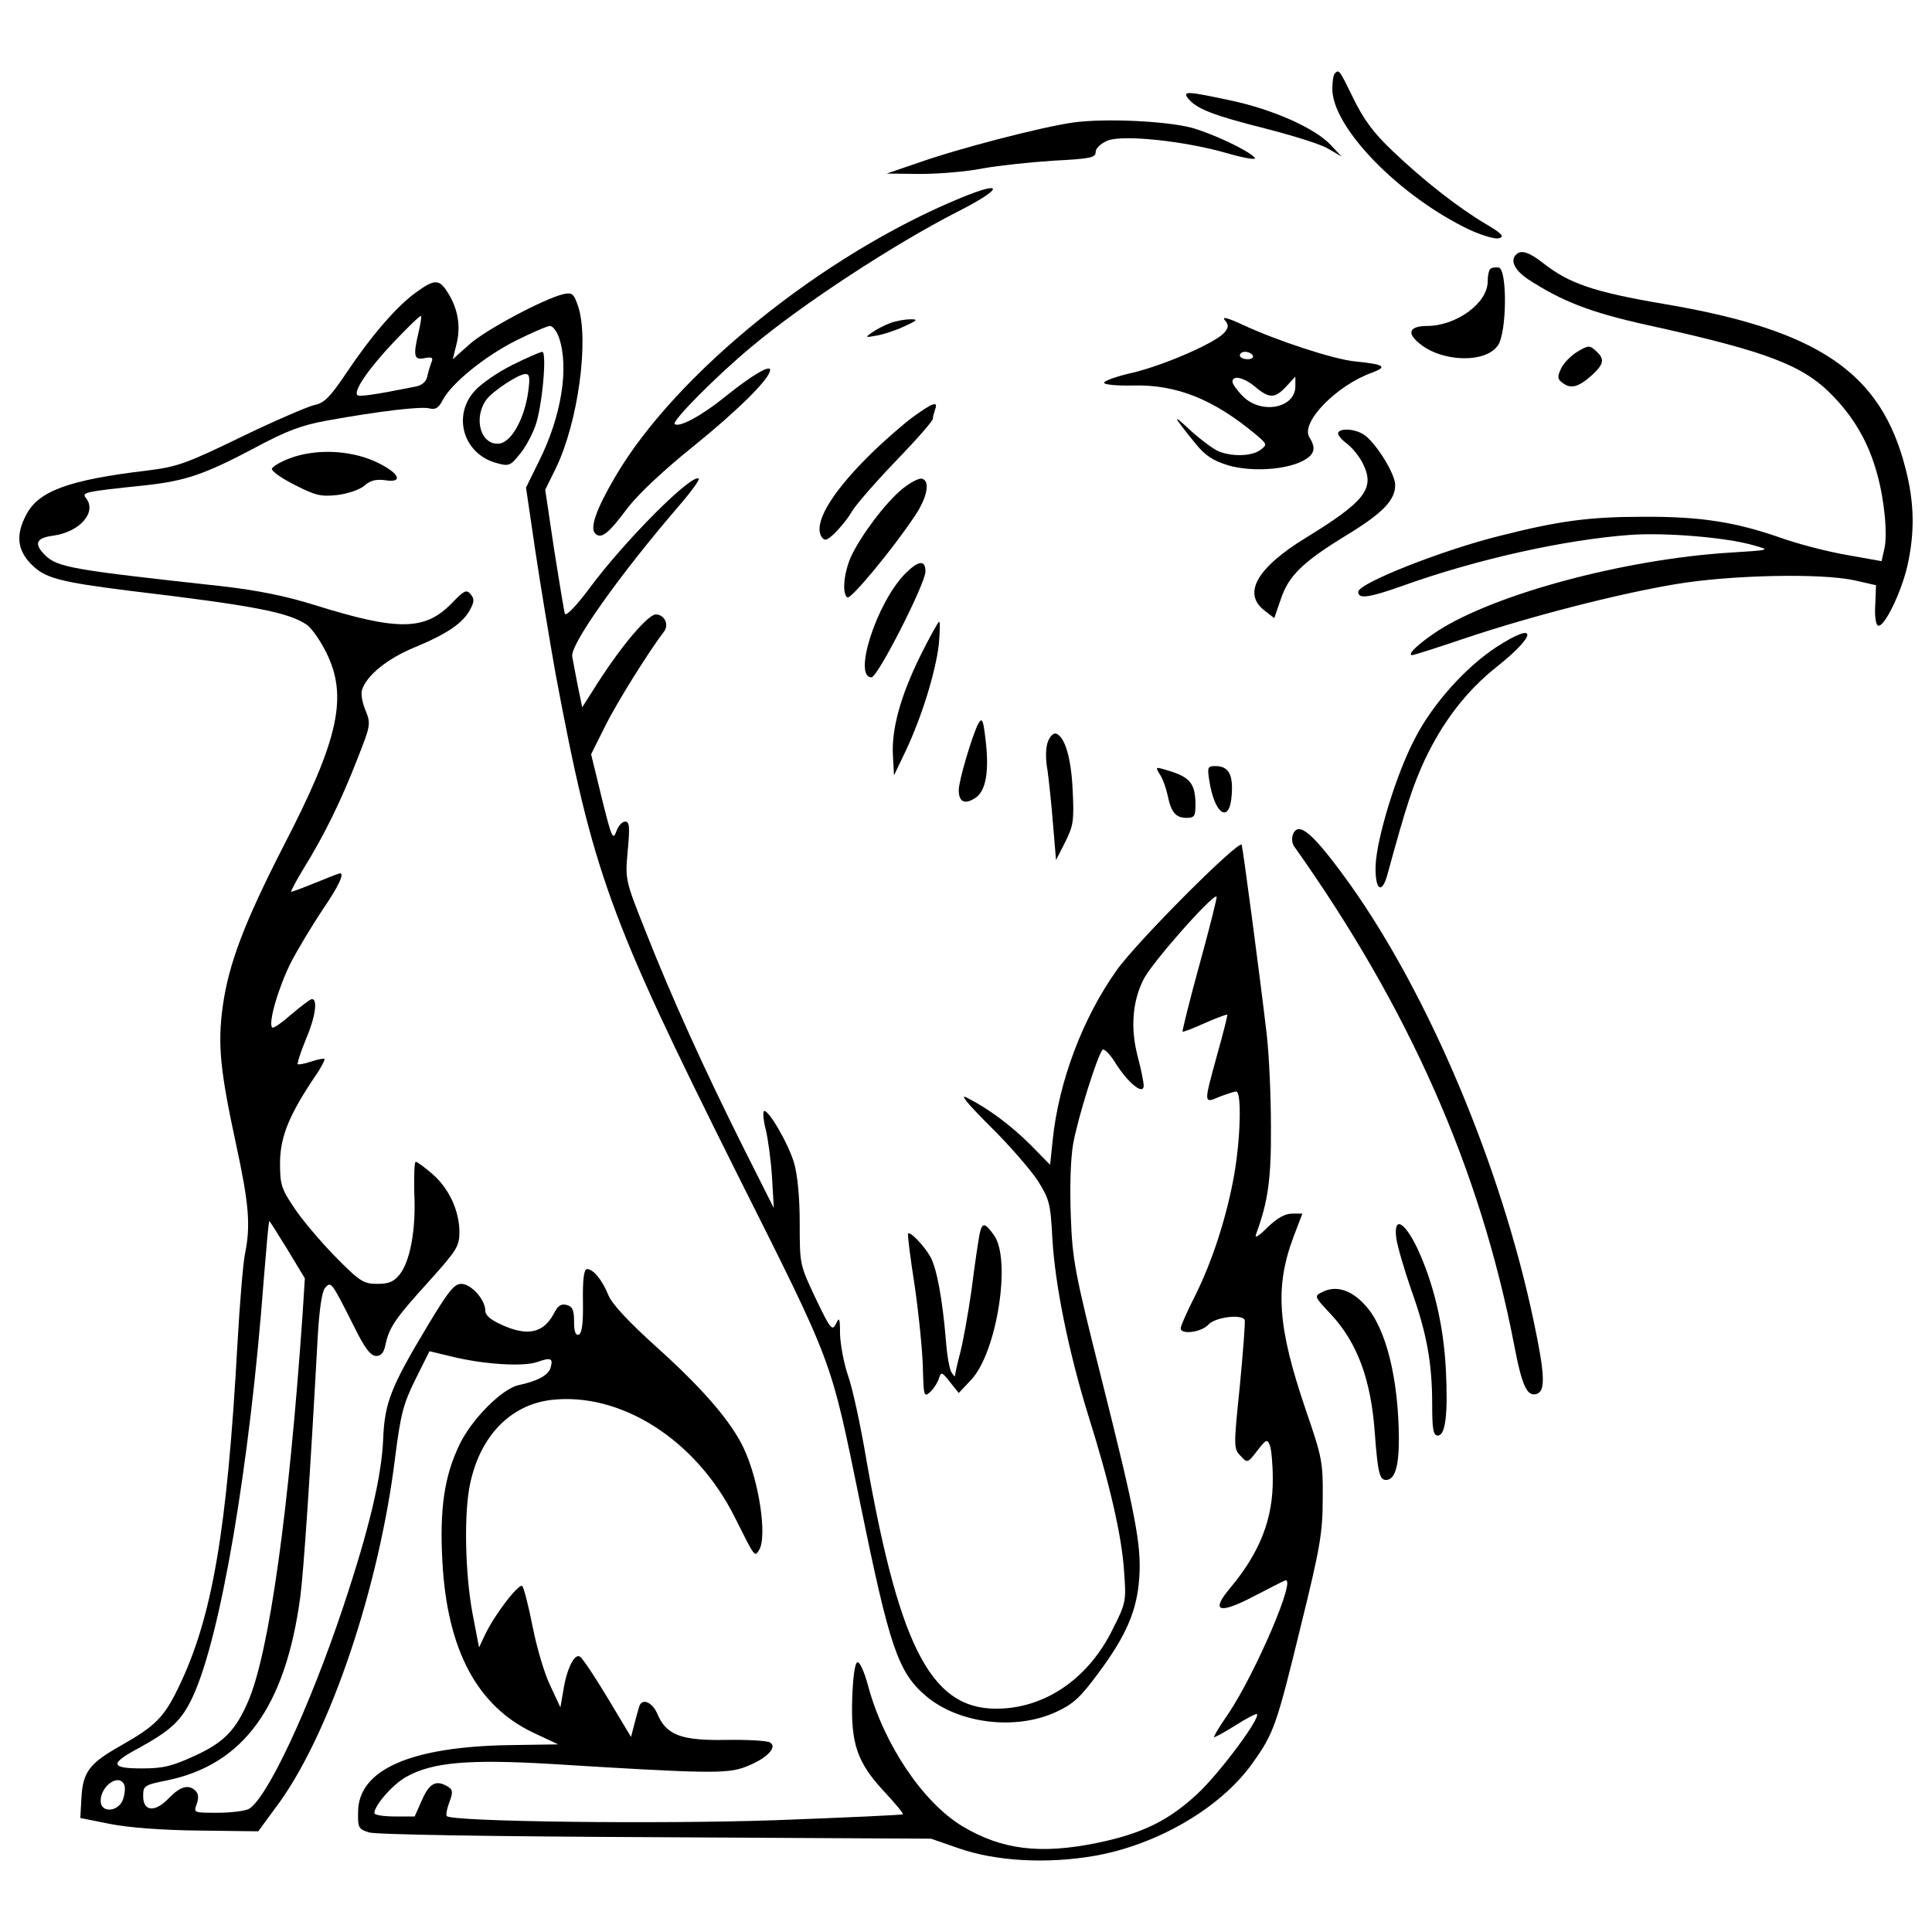 <?xml version="1.0" encoding="utf-8"?>
<!-- Svg Vector Icons : http://www.onlinewebfonts.com/icon -->
<!DOCTYPE svg PUBLIC "-//W3C//DTD SVG 1.1//EN" "http://www.w3.org/Graphics/SVG/1.1/DTD/svg11.dtd">
<svg version="1.1" xmlns="http://www.w3.org/2000/svg" xmlns:xlink="http://www.w3.org/1999/xlink" x="0px" y="0px" viewBox="0 0 1000 1000" enable-background="new 0 0 1000 1000" xml:space="preserve">
<g><g transform="translate(0,511) scale(0.1,-0.1)"><path d="M6909.5,4730.5c-7.7-5.7-13.4-42.1-13.4-80.4c0-201,348.4-557.1,710.3-729.4c63.2-28.7,132.1-49.8,151.2-44c30.6,7.7,19.1,23-65.1,72.7c-145.5,86.1-323.5,225.9-482.4,377.1c-101.5,95.7-151.3,164.6-204.9,273.8C6932.5,4749.6,6930.6,4751.5,6909.5,4730.5z"/><path d="M6151.4,4598.4c42.1-51.7,130.2-86.2,396.3-153.2c141.7-36.4,291-82.3,327.4-105.3l68.9-40.2l-57.4,61.3c-82.3,86.1-296.7,181.9-511.2,227.8C6143.7,4638.6,6116.9,4640.5,6151.4,4598.4z"/><path d="M5554.1,4475.8c-162.7-23-591.6-134-802.1-208.7l-162.7-55.5l172.3-1.9c95.7,0,241.2,11.5,325.5,28.7c84.2,15.3,250.8,32.5,369.5,40.2c185.7,9.6,214.4,15.3,214.4,44c0,19.1,24.9,44,61.3,59.4c78.5,32.5,405.9-1.9,626-67c88.1-24.9,147.4-34.5,135.9-21.1c-30.6,36.4-216.3,124.4-327.4,155.1C6034.6,4483.5,5718.7,4498.8,5554.1,4475.8z"/><path d="M4972.1,4085.3c-712.2-292.9-1476-909.3-1788.1-1443.5c-97.6-166.6-132.1-264.2-103.4-292.9c30.6-30.6,67-3.8,166.5,130.2c57.4,74.7,185.7,195.3,342.7,321.6c229.7,185.7,396.3,350.3,396.3,394.4c0,28.7-95.7-28.7-229.7-135.9c-124.4-101.5-243.1-164.6-264.2-143.6c-15.3,15.3,220.2,252.7,398.2,400.1c262.3,220.2,737.1,530.3,1062.5,696.8C5192.3,4133.2,5203.8,4181,4972.1,4085.3z"/><path d="M7847.6,3792.4c-32.5-30.6-7.7-80.4,59.3-126.3c176.1-114.9,321.6-172.3,614.5-237.4c635.6-139.7,817.4-210.6,972.5-375.2c109.1-114.9,179.9-241.2,222.1-396.3c38.3-135.9,55.5-319.7,36.4-392.5l-13.4-59.3l-181.9,32.5c-99.6,17.2-254.6,57.4-344.6,90c-231.6,80.4-411.6,109.1-708.3,107.2c-277.6,0-434.6-21.1-737.1-97.6c-302.5-74.7-737.1-247-737.1-291c0-38.3,55.5-30.6,227.8,30.6c382.9,137.8,840.4,239.3,1179.3,264.2c183.8,13.4,507.3-13.4,645.2-55.5c82.3-23,80.4-23-132.1-36.4c-541.8-34.5-1208-212.5-1506.7-403.9c-97.6-63.2-164.6-126.4-134-126.4c9.6,0,134,40.2,275.7,88.1c331.2,111,781.1,227.8,1089.3,279.5c287.2,47.9,754.3,57.4,926.6,19.1l109.1-24.9l-3.8-99.6c-3.8-55.5,1.9-103.4,13.4-109.1c30.6-15.3,120.6,168.5,153.1,310.1c38.3,172.3,36.4,323.5-9.6,501.6c-126.3,497.7-448,717.9-1255.8,853.8c-359.9,61.3-486.3,105.3-620.3,210.6C7916.5,3803.9,7872.5,3819.2,7847.6,3792.4z"/><path d="M7713.6,3717.7c-7.7-7.7-13.4-36.4-13.4-65.1c0-111-160.8-227.8-310.1-229.7c-93.8,0-111-34.5-45.9-88.1c114.9-99.6,346.5-107.2,409.7-11.5c46,68.9,47.9,392.5,3.8,402C7740.4,3727.3,7721.2,3725.4,7713.6,3717.7z"/><path d="M2154.1,3597.1c-99.5-70.8-231.6-224-359.9-415.4c-86.1-128.3-116.8-158.9-168.5-168.5c-32.5-7.7-202.9-80.4-377.1-164.7c-287.2-139.7-333.1-155.1-488.2-174.2c-402-47.9-560.9-105.3-624.1-227.8c-55.5-103.4-47.9-183.8,26.8-258.4c70.8-70.8,143.6-90,507.3-135.9c643.2-76.6,819.4-111,915.1-174.2c24.9-15.3,70.8-80.4,103.4-145.5c112.9-227.8,65.1-448-220.2-999.3c-202.9-396.3-285.2-610.7-315.9-832.8c-26.8-197.2-13.4-331.2,68.9-712.2c67-310.1,76.6-421.2,45.9-570.5c-9.6-47.9-26.8-254.6-38.3-459.5c-53.6-972.5-130.2-1424.3-308.2-1788.1c-72.7-149.3-118.7-195.3-294.8-294.8c-162.7-91.9-197.2-135.9-204.8-269.9l-5.7-105.3l153.2-30.6c93.8-19.1,271.9-32.5,461.4-34.5l306.3-3.8l111,151.3c264.2,369.5,515,1114.2,597.3,1782.3c28.7,225.9,42.1,277.6,105.3,405.9l72.7,145.5l111-26.8c160.8-40.2,373.3-55.5,448-28.7c70.8,24.9,82.3,19.1,67-32.6c-13.4-38.3-68.9-67-166.6-88c-84.2-19.2-239.3-174.2-302.5-304.4c-80.4-164.6-105.3-336.9-90-610.7c24.9-455.6,180-746.6,472.9-884.5l126.4-59.3l-248.9-3.8c-513.1-7.7-784.9-126.3-786.8-344.6c-1.9-82.3,1.9-90,55.5-107.2c34.5-11.5,633.7-21.1,1483.7-24.9l1426.2-7.7l143.6-49.8c191.5-67,457.5-82.3,706.4-38.3c323.5,57.4,650.9,248.9,813.7,478.6c111,155.1,124.4,193.3,252.7,719.8c97.6,396.3,111,472.9,111,650.9c1.9,189.6-3.8,214.4-88.1,459.5c-145.5,426.9-160.8,633.7-63.2,894l45.9,120.6h-53.6c-36.4,0-76.6-23-126.3-70.8c-49.8-49.8-68.9-59.3-59.3-34.5c61.3,166.6,78.5,283.3,76.6,555.2c0,158.9-9.6,377.1-23,488.2c-34.5,292.9-120.6,943.8-128.3,970.6c-9.6,32.5-541.8-499.7-647.1-649c-176.1-246.9-300.6-578.1-331.2-878.7L5435.4-919l-99.6,101.5c-103.4,103.4-220.2,189.5-329.3,245c-42.1,23-5.7-23,116.8-145.5c97.6-95.7,208.7-224,247-281.4c61.3-97.6,67-118.7,76.6-298.6c13.4-245,86.2-595.4,185.7-917c111-352.2,174.2-626,185.7-809.8c11.5-153.1,9.6-162.7-59.4-298.7c-120.6-245.1-331.2-396.3-568.6-409.7c-359.9-21.1-528.4,285.2-704.5,1278.8c-30.6,183.8-74.7,386.7-97.6,448c-21.1,63.2-38.3,157-40.2,210.6c0,84.2-3.8,91.9-21.1,53.6c-19.1-38.3-28.7-28.7-105.3,132.1c-82.3,174.2-82.3,176.1-82.3,388.6c0,134-11.5,250.8-28.7,310.1c-28.7,101.5-137.8,287.2-157,269.9c-5.7-7.7-1.9-49.8,9.6-93.8c11.5-45.9,26.8-157,32.5-245l9.6-162.7l-158.9,315.9C3647.3-428.9,3475-49.8,3341,290.9c-105.3,264.2-105.3,266.1-91.9,415.4c11.5,124.4,9.6,151.2-13.4,151.2c-15.3,0-36.4-23-45.9-51.7c-17.2-47.9-24.9-28.7-74.7,172.3l-55.5,227.8l72.7,145.5c59.4,120.6,225.9,386.7,306.3,492c24.9,34.5,0,86.2-44,86.2c-40.2,0-176.1-158.9-304.4-359.9l-76.6-120.6l-23,111c-11.5,61.3-24.9,128.3-28.7,151.2c-13.4,59.3,245,423.1,551.3,779.2c63.2,72.8,109.1,135.9,103.4,141.7c-32.5,30.6-382.9-319.7-566.7-568.6c-67-90-120.6-145.5-126.4-130.2c-3.8,13.4-28.7,162.7-55.5,333.1l-45.9,308.2l55.5,113c114.9,237.4,172.3,662.4,114.9,836.6c-23,67-30.6,72.8-76.6,63.2c-97.6-23-398.2-181.9-484.4-258.5l-88.1-78.5l19.1,76.6c23,90,9.6,180-42.1,264.2C2274.7,3666,2251.7,3668,2154.1,3597.1z M2167.5,3394.2c-30.6-128.3-24.9-149.3,30.6-137.8c38.3,7.7,45.9,1.9,34.5-23c-5.7-17.2-17.2-49.8-21.1-72.8c-5.7-26.8-28.7-45.9-61.3-51.7c-210.6-42.1-291-53.6-300.6-44c-21.1,21.1,57.4,135.9,187.6,273.8c74.7,78.5,137.8,139.7,141.7,135.9C2182.8,3472.7,2177.1,3436.3,2167.5,3394.2z M2893,3363.6c53.6-155.1,13.4-407.8-103.4-641.3l-67-135.9l47.9-325.4c26.8-179.9,74.7-467.1,105.3-639.4c193.4-1030,275.7-1257.8,928.5-2565.3c518.8-1035.7,490.1-959.1,650.9-1740.2c149.3-731.3,193.4-861.5,336.9-984c168.5-143.6,463.3-179.9,672-84.2c91.9,42.1,126.3,74.6,220.2,201c145.5,195.3,201,325.4,212.5,493.9c11.5,170.4-17.2,321.6-199.1,1045.3c-134,532.2-147.4,603-155.1,825.1c-5.7,143.6-1.9,294.8,11.5,373.3c23,132.1,126.4,463.3,153.1,490.1c7.7,7.7,40.2-24.9,68.9-72.8c65.1-101.5,143.6-164.6,143.6-112.9c0,17.2-13.4,84.2-30.6,149.3c-38.3,145.5-28.7,283.3,28.7,398.2c38.3,82.3,361.8,448,379.1,430.7c3.8-3.8-36.4-162.7-88.1-350.3c-51.7-187.6-90-344.6-88-348.4c1.9-3.8,55.5,17.2,114.9,44c61.3,26.8,113,46,116.8,44c1.9-3.8-21.1-95.7-51.7-204.8c-70.8-258.4-72.8-256.5,11.5-220.2c36.4,13.4,74.7,26.8,86.1,26.8c28.7,0,23-237.4-9.6-426.9c-38.3-218.3-113-449.9-202.9-629.9c-42.1-82.3-74.7-157-74.7-168.5c0-34.5,107.2-21.1,143.6,19.1c34.5,38.3,170.4,55.5,187.6,24.9c3.8-9.6-7.7-160.8-24.9-340.8c-32.6-315.9-32.6-327.4,3.8-363.7c34.5-38.3,36.4-38.3,86.2,26.8c45.9,59.3,51.7,61.3,65.1,28.7c7.7-19.2,15.3-97.6,15.3-172.3c1.9-206.8-65.1-381-220.2-566.7c-103.4-122.5-59.4-137.9,120.6-44c82.3,42.1,155.1,80.4,162.7,82.3c65.1,26.8-151.3-476.7-292.9-689.2c-42.1-59.3-74.7-114.9-74.7-120.6c0-5.7,47.9,21.1,107.2,57.4c59.4,38.3,111.1,65.1,114.9,61.3c21.1-19.1-193.3-306.3-306.3-411.6c-149.3-139.7-287.2-206.8-516.9-254.6c-296.7-61.3-495.8-36.4-698.8,84.2c-204.8,122.5-407.8,423.1-490.1,727.5c-19.1,72.7-44,126.4-55.5,122.5c-13.4-3.8-23-78.5-26.8-185.7c-7.7-235.5,24.9-331.2,162.7-480.5c59.3-63.2,103.4-116.8,99.5-120.6c-3.8-3.8-300.6-17.2-658.6-30.6c-608.8-21-1673.2-7.7-1701.9,21.1c-5.7,5.8,0,38.3,13.4,72.8c19.1,51.7,17.2,63.2-5.7,78.5c-61.3,38.3-97.6,21.1-135.9-67l-38.3-86.1H2043c-57.4,0-105.3,7.7-105.3,17.2c0,40.2,95.7,149.3,164.6,187.6c135.9,76.6,325.4,91.9,750.4,67c802.1-49.8,913.2-51.7,1005.1-15.3c107.2,40.2,168.5,101.5,128.3,126.3c-15.3,9.6-118.7,15.3-229.7,13.4c-231.7-3.8-308.2,24.9-354.2,135.9c-26.8,61.3-80.4,82.3-93.8,36.4c-3.8-11.5-15.3-53.6-24.9-90l-17.2-67l-120.6,201c-67,111-130.2,206.8-143.6,214.4c-28.7,19.1-68.9-63.2-86.2-174.2l-15.3-88l-51.7,111c-30.6,61.3-70.8,199.1-91.9,306.3c-21,107.2-45.9,202.9-53.6,210.6c-15.3,17.2-139.8-141.7-191.4-248.9l-32.5-68.9l-34.5,179.9c-38.3,210.6-44,518.8-11.5,668.1c51.7,245,206.8,405.9,415.4,432.7c361.8,44,754.3-204.8,955.3-608.8c103.4-206.7,101.5-204.8,124.4-168.5c44,68.9,0,359.9-78.5,526.5c-65.1,139.7-214.4,312.1-455.6,528.4c-139.8,126.3-225.9,218.2-245.1,264.2c-32.5,80.4-78.5,135.9-111,135.9c-15.3,0-23-49.8-21.1-166.6c1.9-114.9-5.7-166.5-21.1-172.3c-17.2-5.7-24.9,15.3-24.9,67c0,59.4-7.7,78.5-38.3,86.2c-28.7,7.7-45.9-3.8-67-45.9c-53.6-99.6-135.9-118.7-271.9-55.5c-55.5,24.9-82.3,47.9-82.3,72.8c0,55.5-72.7,137.8-124.4,137.8c-36.4,0-67-38.3-170.4-210.6c-193.4-321.6-225.9-403.9-233.6-589.6c-7.7-197.2-72.7-469-206.8-871.1c-174.2-522.6-396.3-997.4-490.1-1047.2c-19.1-9.6-91.9-19.1-160.8-19.1c-124.4,0-124.4,0-107.2,46c9.6,28.7,9.6,51.7-5.7,67c-36.4,36.4-80.4,23-137.8-36.4c-72.7-76.6-134-70.8-134,9.6c0,53.6,5.7,57.4,118.7,80.4c400.1,80.4,618.4,381,694.9,953.4c17.2,134,49.8,610.7,90,1345.8c7.7,134,21.1,227.8,36.4,248.9c32.5,38.3,32.5,38.3,151.2-197.2c55.5-112.9,86.1-153.1,114.9-153.1c24.9,0,40.2,17.2,47.9,57.4c19.1,90,49.8,135.9,222.1,325.4c149.3,166.6,160.8,183.8,160.8,262.3c-1.9,109.1-53.6,222.1-141.7,298.6c-38.3,32.5-76.6,61.3-84.2,61.3c-7.7,0-9.6-72.7-7.7-160.8c9.6-187.6-21-352.3-74.7-421.2c-30.6-38.3-55.5-49.8-116.8-49.8c-70.8,0-90,11.5-218.2,141.7c-76.6,78.5-172.3,191.4-212.5,252.7c-67,99.5-72.7,120.6-72.7,235.5c1.9,134,47.9,245,180,442.2c32.5,45.9,53.6,88.1,49.8,91.9c-3.8,3.8-34.5-1.9-68.9-13.4c-34.5-11.5-65.1-17.2-68.9-13.4c-3.8,3.8,13.4,59.3,40.2,124.4c49.8,114.9,65.1,212.5,32.5,212.5c-7.7,0-55.5-36.4-105.3-78.5c-49.8-44-93.8-74.7-99.6-68.9c-23,21.1,32.5,208.7,95.7,335c36.4,70.8,111,193.4,162.7,271.9c84.2,122.5,116.8,191.4,91.9,191.4c-3.8,0-59.4-21.1-124.4-47.9c-65.1-26.8-122.5-47.9-128.3-47.9c-3.8,0,24.9,55.5,67,124.4c105.3,170.4,193.4,350.3,275.7,562.8c68.9,174.2,70.8,181.9,42.1,252.7c-17.2,40.2-24.9,88.1-17.2,107.2c24.9,74.7,132.1,160.8,271.8,218.3c166.6,68.9,248.9,124.4,287.2,195.3c21.1,40.2,23,55.5,1.9,80.4c-21.1,24.9-32.5,19.1-97.6-47.9c-137.8-141.7-277.6-143.6-706.4-9.6c-153.2,47.9-296.7,76.6-478.6,97.7c-784.9,86.1-855.7,97.6-920.8,162.7c-57.4,57.4-45.9,88.1,44,99.5c137.8,19.1,227.8,122.5,168.5,195.3c-23,28.7-5.7,32.5,306.3,65.1c208.7,23,306.3,55.5,566.7,193.3c166.6,90,247,118.7,373.3,141.7c275.7,49.8,490.1,74.7,532.2,63.2c30.6-7.7,47.9,1.9,68.9,44c45.9,86.1,214.4,224,377.1,306.3c84.2,42.1,164.6,76.6,178,76.6C2860.5,3422.9,2881.6,3396.1,2893,3363.6z M1487.9-1357.4l90-149.3l-11.5-181.9c-70.8-1020.4-172.3-1751.7-281.4-2006.3c-65.1-151.2-126.4-214.4-277.6-283.3c-116.8-53.6-160.8-65.1-273.8-65.1c-162.7,0-166.6,24.9-15.3,105.3c166.6,91.9,222.1,141.7,279.5,266.1c143.6,308.2,294.8,1192.7,367.6,2161.4c13.4,164.7,24.9,300.6,28.7,300.6C1396-1210,1438.1-1277,1487.9-1357.4z M643.6-4129.5c5.8-15.3,1.9-49.8-7.7-76.6c-24.9-63.2-114.9-68.9-114.9-5.7C521.1-4131.4,618.7-4066.3,643.6-4129.5z"/><path d="M2649.9,3220c-76.6-38.3-164.6-99.6-195.3-135.9c-112.9-128.3-55.5-321.6,111-369.5c67-19.1,74.7-17.2,122.5,42.1c28.7,32.6,65.1,99.6,82.3,147.4c36.4,99.6,61.3,384.8,36.4,384.8C2797.3,3288.9,2726.5,3258.3,2649.9,3220z M2734.2,3084.1c-19.1-139.7-86.1-262.3-149.3-269.9c-95.7-11.5-137.8,130.2-67,227.8c32.5,44,166.6,132.1,201,132.1C2741.8,3174,2743.7,3156.8,2734.2,3084.1z"/><path d="M1499.3,2737.6c-45.9-17.2-88.1-42.1-91.9-53.6c-3.8-11.5,49.8-49.8,118.7-84.2c109.1-55.5,135.9-61.3,222.1-51.7c57.4,7.7,116.8,28.7,139.8,49.8c28.7,24.9,57.4,32.5,103.4,26.8c103.4-17.2,74.7,40.2-51.7,97.6C1805.7,2781.6,1631.4,2787.3,1499.3,2737.6z"/><path d="M6339,3453.6c21.1-24.9,21.1-36.4,0-63.2c-44-53.6-308.2-168.5-472.9-208.7c-86.1-19.1-155.1-44-151.2-53.6c3.8-9.6,70.8-15.3,149.3-13.4c225.9,5.7,417.4-70.8,639.4-256.5c55.5-47.9,55.5-49.8,21-76.6c-44-32.5-139.7-36.4-212.5-9.6c-26.8,9.6-93.8,59.4-149.3,109.1c-99.6,93.8-95.7,82.3,24.9-67c51.7-63.2,90-88.1,170.4-113c120.6-34.5,294.8-23,384.8,23c61.3,32.5,70.8,65.1,34.5,122.5c-47.9,76.6,141.7,269.9,325.4,335c80.4,30.6,63.2,42.1-86.2,57.4c-109.1,9.6-407.8,107.2-587.7,191.4C6354.3,3465,6323.7,3472.7,6339,3453.6z M6484.5,3269.8c5.7-9.6-5.7-19.1-26.8-19.1c-23,0-40.2,9.6-40.2,19.1c0,11.5,11.5,19.2,26.8,19.2C6459.6,3288.9,6478.8,3281.3,6484.5,3269.8z M6497.9,3107c72.7-61.3,101.5-59.3,158.9,1.9l47.9,51.7v-49.8c0-113-174.2-147.4-269.9-53.6c-30.6,30.6-55.5,65.1-55.5,76.6C6379.2,3170.2,6438.6,3156.8,6497.9,3107z"/><path d="M4608.4,3438.2c-30.6-11.5-74.7-34.5-95.7-49.8c-36.4-24.9-34.5-26.8,24.9-15.3c34.5,5.7,99.6,26.8,143.6,47.9c67,30.6,72.8,36.4,32.5,36.4C4686.9,3457.4,4640.9,3449.7,4608.4,3438.2z"/><path d="M8163.5,3288.9c-34.5-21.1-72.7-61.3-84.2-88.1c-19.1-42.1-19.1-53.6,11.5-74.7c42.1-30.6,80.4-19.1,151.2,44c61.3,57.4,65.1,82.3,17.2,124.4C8228.6,3323.4,8220.9,3323.4,8163.5,3288.9z"/><path d="M4723.2,2950c-51.7-38.3-157-130.2-231.6-204.8c-195.3-195.3-281.4-346.5-239.3-413.5c15.3-23,26.8-21,68.9,19.1c26.8,26.8,68.9,76.6,90,114.9c23,36.4,126.3,155.1,229.7,262.3c103.4,107.2,187.6,202.9,187.6,214.4c0,9.6,5.7,30.6,11.5,47.9C4857.2,3036.2,4828.5,3026.6,4723.2,2950z"/><path d="M6926.7,2871.6c-5.7-9.6,13.4-34.5,44.1-57.4c28.7-21.1,68.9-70.8,86.1-109.1c59.3-124.4,7.7-191.4-298.7-379.1c-252.7-155.1-327.4-287.2-214.4-375.2l51.7-40.2l34.5,99.6c40.2,120.6,114.9,193.3,348.4,335c180,111,243.1,176.1,243.1,254.6c0,57.4-97.6,214.4-158.9,258.4C7018.7,2888.8,6942.1,2896.4,6926.7,2871.6z"/><path d="M4669.6,2578.7c-88.1-72.7-212.5-239.3-264.2-348.4c-38.3-86.1-47.9-195.3-19.1-212.5c17.2-11.5,227.8,241.2,344.6,415.4c68.9,99.6,86.1,189.5,40.2,199.1C4755.8,2636.1,4709.8,2611.2,4669.6,2578.7z"/><path d="M4681.1,2136.4c-147.4-155.1-266.1-532.2-170.4-532.2c32.6,0,279.5,486.3,279.5,547.5C4790.2,2214.9,4752,2209.2,4681.1,2136.4z"/><path d="M4763.4,1715.2c-103.4-210.6-149.3-379-141.7-516.9l5.7-101.5l61.3,128.3c82.3,174.2,153.2,403.9,170.4,547.5c5.7,65.1,7.7,118.7,1.9,118.7C4855.3,1891.4,4811.3,1811,4763.4,1715.2z"/><path d="M7746.1,1761.2c-158.9-103.4-331.2-294.8-423.1-474.8c-95.7-181.9-197.2-515-202.9-656.6c-3.8-126.4,32.5-153.2,61.3-46c95.7,350.3,130.2,455.6,191.4,589.6c93.8,199.1,216.3,359.9,373.3,484.3C7958.6,1826.3,7958.6,1899,7746.1,1761.2z"/><path d="M5064,1364.9c-30.6-57.4-101.5-294.8-101.5-344.6c0-61.3,30.6-76.6,86.2-40.2c55.5,36.4,72.7,141.7,51.7,308.2C5088.9,1386,5083.2,1397.5,5064,1364.9z"/><path d="M5423.9,1271.1c-11.5-28.7-13.4-88.1-1.9-149.3c7.6-55.5,21.1-181.9,28.7-281.4l15.3-181.9l47.9,93.8c42.1,84.2,45.9,111,38.3,266.1c-7.7,170.4-40.2,277.6-86.2,294.8C5452.6,1317,5433.5,1297.9,5423.9,1271.1z"/><path d="M6004,1100.7c15.3-23,32.5-72.7,40.2-109.1c17.2-86.1,42.1-114.9,97.6-114.9c40.2,0,45.9,9.6,45.9,65.1c0,114.9-26.8,147.4-155.1,183.8C5981,1140.9,5979.1,1140.9,6004,1100.7z"/><path d="M6258.6,1073.9c26.8-181.9,107.2-231.6,116.8-76.6c7.7,105.3-17.2,147.4-84.2,147.4C6251,1144.7,6249,1139,6258.6,1073.9z"/><path d="M6691.3,788.7c-5.7-17.2-3.8-42.1,5.7-57.4c595.4-838.5,963-1669.4,1139.1-2576.8c42.1-222.1,68.9-277.6,120.6-258.4c44,17.2,38.3,107.2-19.1,379.1C7769.1-926.7,7397.7-44.1,6988,532.1C6796.6,798.2,6720,865.2,6691.3,788.7z"/><path d="M5069.7-1280.8c-5.7-30.6-24.9-155.1-40.2-279.5c-17.2-122.5-44-271.8-59.4-331.2c-15.3-57.4-26.8-111-26.8-118.7c0-7.7-7.7,0-17.2,15.3c-11.5,13.4-24.9,91.9-30.6,172.3c-17.2,204.9-45.9,363.7-78.5,425c-28.7,53.6-105.3,135.9-116.8,122.5c-3.8-3.8,11.5-126.4,34.5-271.8c21.1-147.4,40.2-336.9,42.1-423.1c3.8-145.5,5.8-153.2,36.4-126.3c19.1,17.2,38.3,47.9,45.9,68.9c11.5,38.3,15.3,38.3,57.4-15.3l45.9-57.4l63.2,67c134,139.7,210.6,626,118.7,750.5C5096.6-1215.7,5083.2-1215.7,5069.7-1280.8z"/><path d="M7227.3-1300c5.7-40.2,40.2-158.9,76.6-264.2c80.4-224,109.1-379.1,109.1-597.3c0-126.3,5.7-158.9,28.7-158.9c40.2,0,53.6,109.1,42.1,340.8c-11.5,229.7-63.2,448-149.3,631.8C7267.5-1210,7212-1183.2,7227.3-1300z"/><path d="M6844.4-1577.6c-44-21.1-42.1-23,44-114.9c137.8-147.4,208.7-340.8,227.8-618.3c15.3-202.9,24.9-239.3,57.4-239.3c46,0,67,67,67,214.4c-1.9,310.1-67,572.4-172.3,687.3C6995.7-1566.1,6915.3-1541.2,6844.4-1577.6z"/></g></g>
</svg>